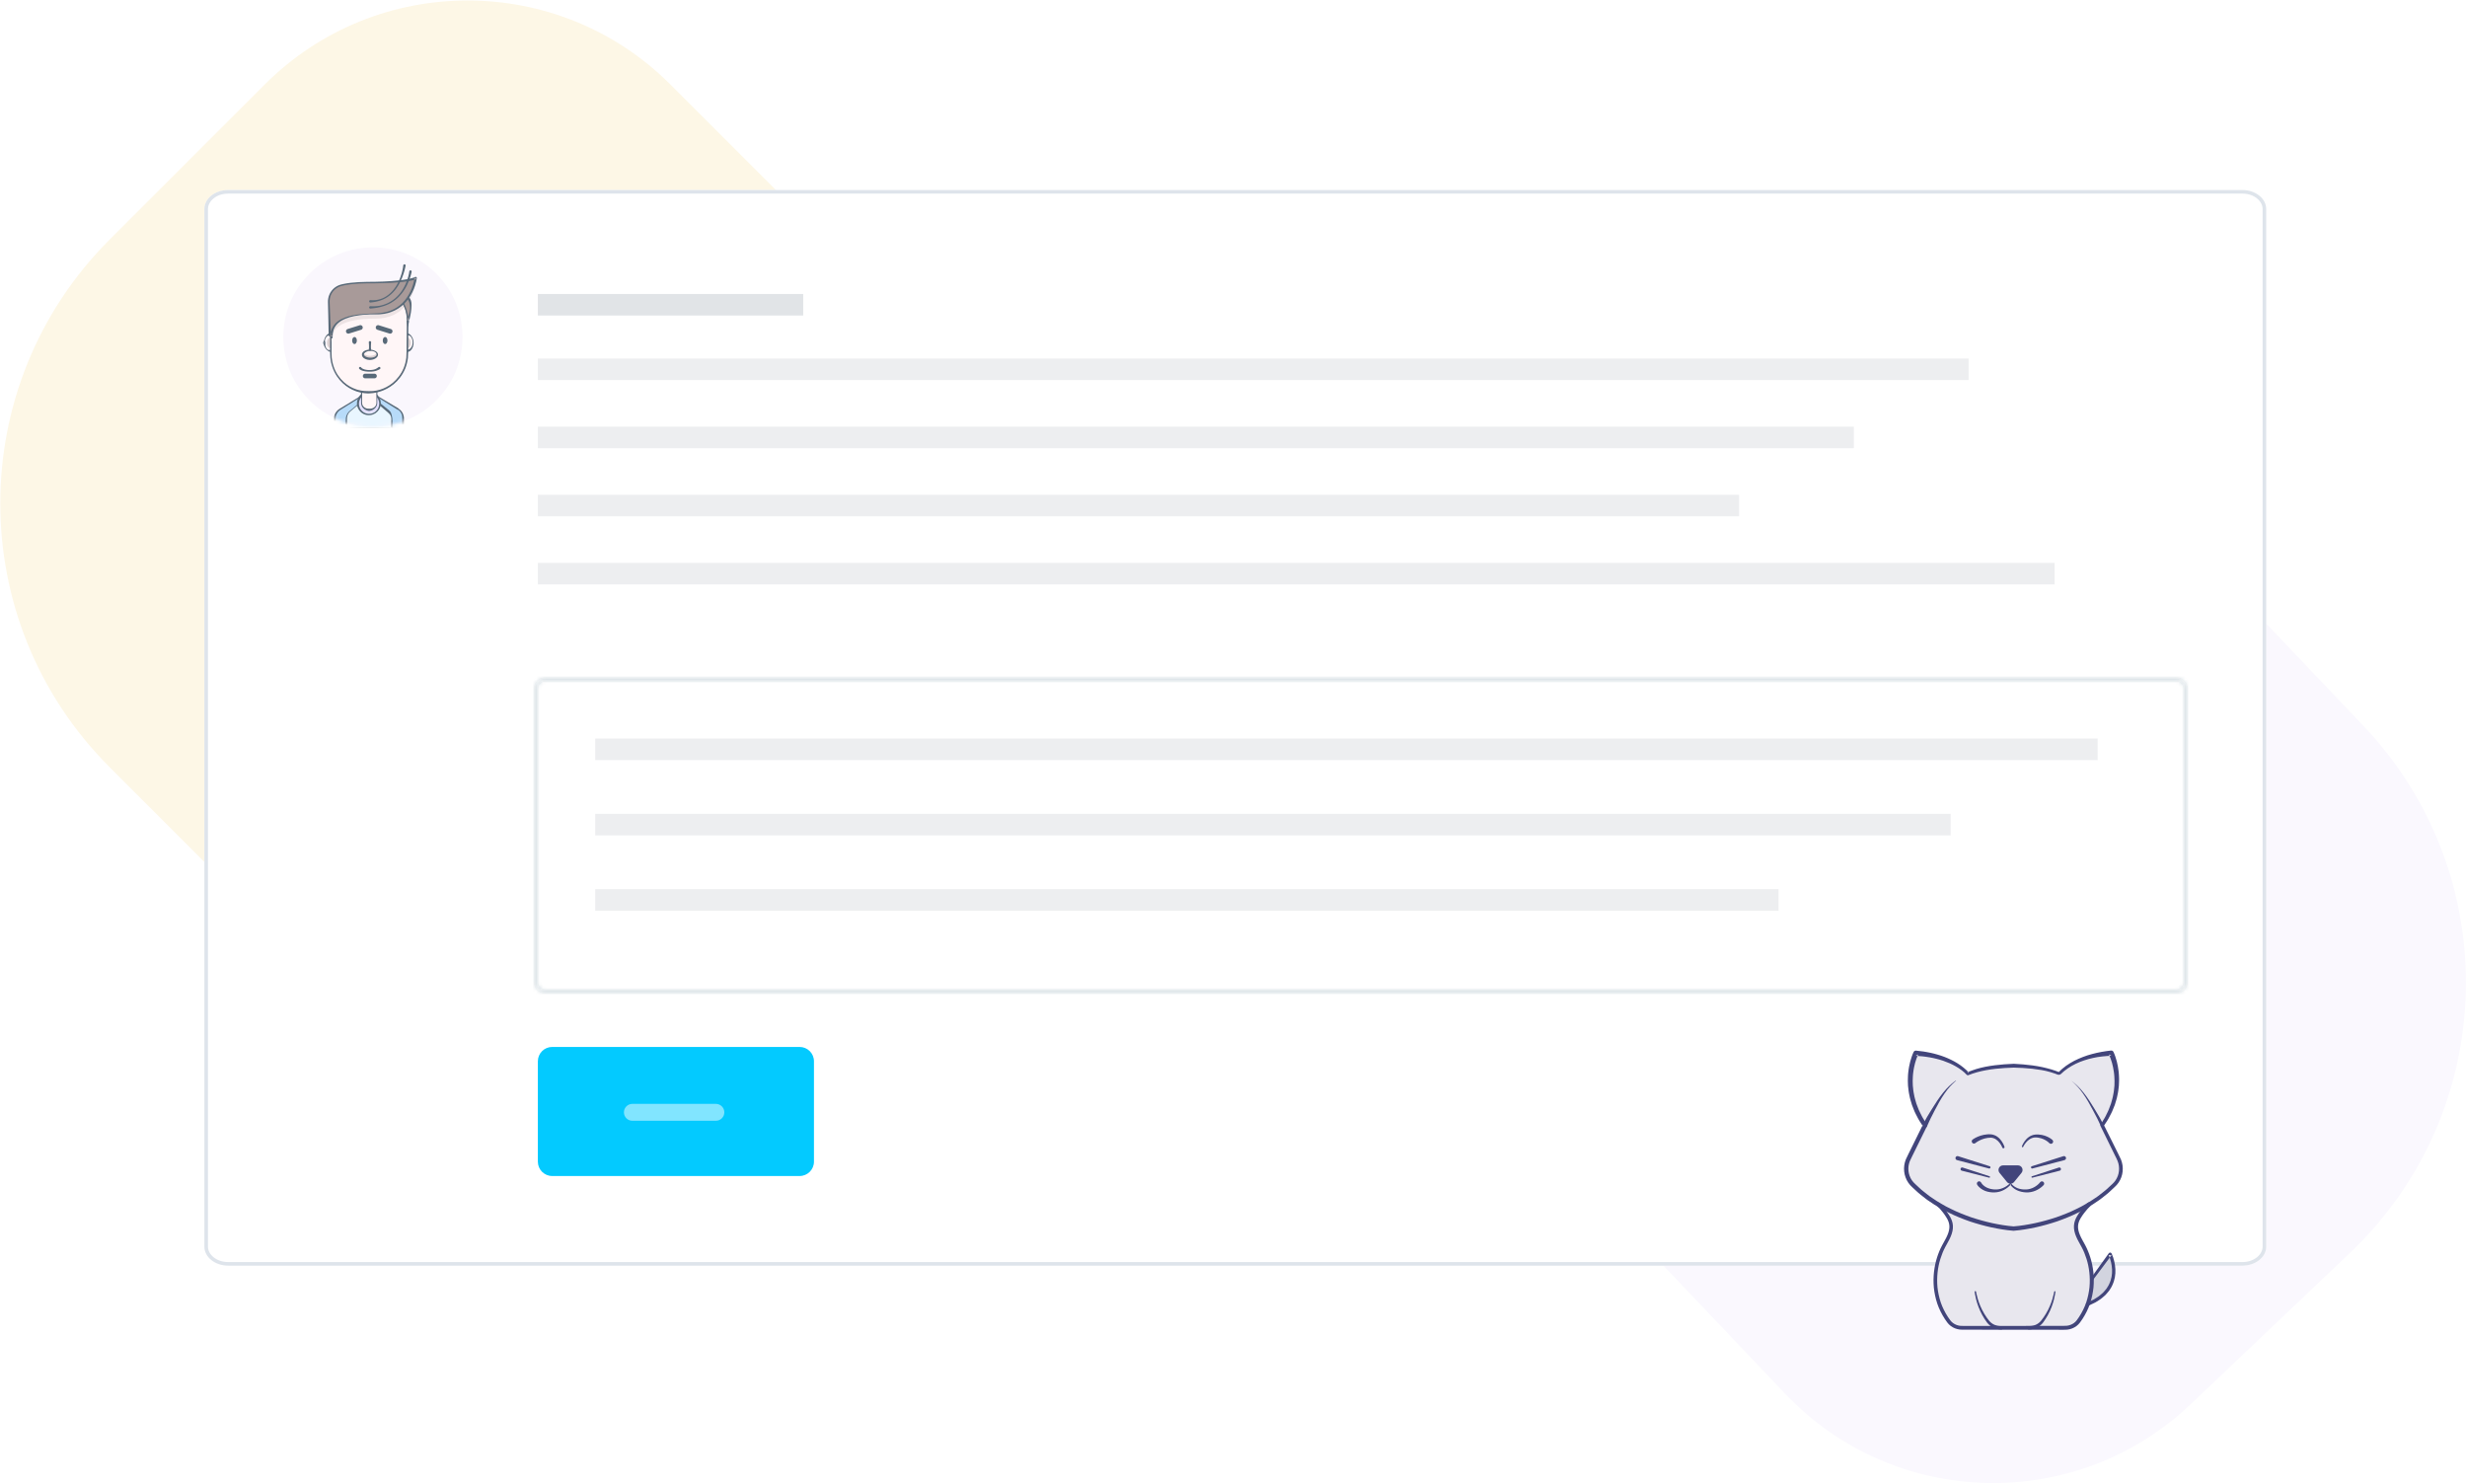 <svg width="688" height="414" viewBox="0 0 688 414" fill="none" xmlns="http://www.w3.org/2000/svg">
<path d="M73.828 23.569C105.07 -7.673 155.723 -7.673 186.965 23.569L275.51 112.113C291.131 127.734 291.131 153.06 275.51 168.681L158.681 285.51C143.06 301.131 117.734 301.131 102.113 285.51L30.539 213.936C-10.075 173.322 -10.075 107.473 30.539 66.858L73.828 23.569Z" fill="#FDF7E6"/>
<path d="M610.964 391.631C578.935 422.065 528.298 420.772 497.864 388.743L411.609 297.967C396.392 281.953 397.039 256.634 413.054 241.417L532.826 127.609C548.841 112.392 574.159 113.039 589.377 129.054L659.1 202.431C698.664 244.069 696.983 309.897 655.345 349.461L610.964 391.631Z" fill="#FAF8FE"/>
<g filter="url(#filter0_d)">
<path d="M57 56.298C57 53.372 59.972 51 63.638 51H625.362C629.028 51 632 53.372 632 56.298V345.702C632 348.628 629.028 351 625.362 351H63.638C59.972 351 57 348.628 57 345.702V56.298Z" fill="white"/>
</g>
<g filter="url(#filter1_d)">
<path fill-rule="evenodd" clip-rule="evenodd" d="M625.362 52H63.638C60.302 52 58 54.123 58 56.298V345.702C58 347.877 60.302 350 63.638 350H625.362C628.698 350 631 347.877 631 345.702V56.298C631 54.123 628.698 52 625.362 52ZM63.638 51C59.972 51 57 53.372 57 56.298V345.702C57 348.628 59.972 351 63.638 351H625.362C629.028 351 632 348.628 632 345.702V56.298C632 53.372 629.028 51 625.362 51H63.638Z" fill="#DEE4EB"/>
</g>
<path d="M152 189.5H607C608.381 189.5 609.5 190.619 609.5 192V274C609.5 275.381 608.381 276.5 607 276.5H152C150.619 276.5 149.5 275.381 149.5 274V192C149.5 190.619 150.619 189.5 152 189.5Z" fill="white" stroke="#DEE5E9"/>
<mask id="path-6-inside-1" fill="white">
<path fill-rule="evenodd" clip-rule="evenodd" d="M607 190H152C150.895 190 150 190.895 150 192V274C150 275.105 150.895 276 152 276H607C608.105 276 609 275.105 609 274V192C609 190.895 608.105 190 607 190ZM152 189C150.343 189 149 190.343 149 192V274C149 275.657 150.343 277 152 277H607C608.657 277 610 275.657 610 274V192C610 190.343 608.657 189 607 189H152Z"/>
</mask>
<path fill-rule="evenodd" clip-rule="evenodd" d="M607 190H152C150.895 190 150 190.895 150 192V274C150 275.105 150.895 276 152 276H607C608.105 276 609 275.105 609 274V192C609 190.895 608.105 190 607 190ZM152 189C150.343 189 149 190.343 149 192V274C149 275.657 150.343 277 152 277H607C608.657 277 610 275.657 610 274V192C610 190.343 608.657 189 607 189H152Z" fill="white"/>
<path d="M152 191H607V189H152V191ZM151 192C151 191.448 151.448 191 152 191V189C150.343 189 149 190.343 149 192H151ZM151 274V192H149V274H151ZM152 275C151.448 275 151 274.552 151 274H149C149 275.657 150.343 277 152 277V275ZM607 275H152V277H607V275ZM608 274C608 274.552 607.552 275 607 275V277C608.657 277 610 275.657 610 274H608ZM608 192V274H610V192H608ZM607 191C607.552 191 608 191.448 608 192H610C610 190.343 608.657 189 607 189V191ZM150 192C150 190.895 150.895 190 152 190V188C149.791 188 148 189.791 148 192H150ZM150 274V192H148V274H150ZM152 276C150.895 276 150 275.105 150 274H148C148 276.209 149.791 278 152 278V276ZM607 276H152V278H607V276ZM609 274C609 275.105 608.105 276 607 276V278C609.209 278 611 276.209 611 274H609ZM609 192V274H611V192H609ZM607 190C608.105 190 609 190.895 609 192H611C611 189.791 609.209 188 607 188V190ZM152 190H607V188H152V190Z" fill="#DEE5E9" mask="url(#path-6-inside-1)"/>
<path d="M166 206H585V212H166V206Z" fill="#EDEEF0"/>
<path d="M166 227H544V233H166V227Z" fill="#EDEEF0"/>
<path d="M166 248H496V254H166V248Z" fill="#EDEEF0"/>
<path d="M150 296C150 293.791 151.791 292 154 292H223C225.209 292 227 293.791 227 296V324C227 326.209 225.209 328 223 328H154C151.791 328 150 326.209 150 324V296Z" fill="#03CAFF"/>
<path opacity="0.5" d="M174 310.237C174 308.935 175.056 307.88 176.358 307.88L199.642 307.88C200.944 307.88 202 308.935 202 310.237V310.237C202 311.54 200.944 312.595 199.642 312.595L176.358 312.595C175.056 312.595 174 311.54 174 310.237V310.237Z" fill="white"/>
<path d="M150 82H224V88H150V82Z" fill="#E1E4E7"/>
<path d="M150 100H549V106H150V100Z" fill="#EDEEF0"/>
<path d="M150 119H517V125H150V119Z" fill="#EDEEF0"/>
<path d="M150 138H485V144H150V138Z" fill="#EDEEF0"/>
<path d="M150 157H573V163H150V157Z" fill="#EDEEF0"/>
<path fill-rule="evenodd" clip-rule="evenodd" d="M104 119C117.807 119 129 107.807 129 94C129 80.193 117.807 69 104 69C90.193 69 79 80.193 79 94C79 107.807 90.193 119 104 119Z" fill="#FAF7FD"/>
<mask id="mask0" mask-type="alpha" maskUnits="userSpaceOnUse" x="79" y="69" width="50" height="50">
<path fill-rule="evenodd" clip-rule="evenodd" d="M104 119C117.807 119 129 107.807 129 94C129 80.193 117.807 69 104 69C90.193 69 79 80.193 79 94C79 107.807 90.193 119 104 119Z" fill="white"/>
</mask>
<g mask="url(#mask0)">
<path fill-rule="evenodd" clip-rule="evenodd" d="M111.052 114.12L105.755 110.903C105.5 110.745 105.216 110.661 104.916 110.659L104.576 110.658C103.744 110.653 103.058 111.272 102.949 112.077C102.84 111.272 102.152 110.653 101.321 110.658L100.976 110.659C100.677 110.661 100.383 110.745 100.128 110.903L94.792 114.186C93.921 114.724 93.37 115.678 93.37 116.705V119.702H112.417V116.64C112.417 115.612 111.923 114.658 111.052 114.12" fill="#B7DBF9"/>
<path fill-rule="evenodd" clip-rule="evenodd" d="M110.938 114.308L106.785 111.728L105.743 111.089C105.569 110.976 105.419 110.905 105.235 110.86C105.06 110.813 104.875 110.82 104.664 110.818L104.588 110.817L104.519 110.819C104.468 110.821 104.416 110.823 104.376 110.83C104.292 110.84 104.198 110.859 104.112 110.888C103.937 110.945 103.772 111.034 103.629 111.151C103.343 111.384 103.146 111.729 103.099 112.097C103.089 112.181 103.013 112.239 102.93 112.229C102.861 112.22 102.81 112.166 102.8 112.101L102.799 112.097C102.754 111.801 102.627 111.515 102.421 111.295C102.218 111.074 101.95 110.913 101.658 110.851C101.507 110.817 101.373 110.809 101.201 110.814C101.031 110.816 100.878 110.809 100.733 110.837C100.586 110.863 100.443 110.912 100.31 110.98C100.186 111.047 100.034 111.148 99.897 111.23C98.773 111.925 97.646 112.614 96.529 113.321L94.857 114.374C94.59 114.551 94.367 114.751 94.178 115.002C93.989 115.246 93.846 115.523 93.748 115.813C93.651 116.103 93.608 116.408 93.612 116.712L93.636 117.706L93.698 119.694V119.701L93.37 119.372H112.41H112.417L112.089 119.701L112.182 116.672C112.185 116.558 112.183 116.421 112.175 116.317C112.166 116.203 112.15 116.085 112.127 115.97C112.081 115.74 112.006 115.514 111.9 115.304C111.795 115.093 111.662 114.895 111.505 114.719C111.425 114.632 111.342 114.548 111.252 114.471C111.16 114.397 111.064 114.327 110.964 114.263L111.139 113.978C111.252 114.048 111.361 114.125 111.466 114.207C111.569 114.293 111.669 114.381 111.763 114.477C111.949 114.67 112.109 114.888 112.239 115.124C112.368 115.36 112.47 115.611 112.54 115.872C112.574 116.003 112.601 116.134 112.62 116.271C112.639 116.418 112.647 116.533 112.652 116.672L112.745 119.701C112.751 119.878 112.613 120.026 112.437 120.031L112.429 120.031H112.417H112.41H93.37H93.364C93.186 120.031 93.041 119.886 93.041 119.708V119.701L93.042 119.694L93.103 117.706L93.127 116.712C93.136 116.354 93.201 115.995 93.328 115.662C93.454 115.329 93.633 115.017 93.86 114.746C94.081 114.476 94.359 114.233 94.646 114.052L96.348 113.025C97.483 112.347 98.606 111.651 99.733 110.961C99.879 110.874 100.001 110.79 100.168 110.701C100.329 110.618 100.502 110.56 100.68 110.529C100.861 110.496 101.04 110.504 101.199 110.502C101.357 110.498 101.555 110.507 101.726 110.549C102.079 110.626 102.403 110.821 102.647 111.088C102.893 111.353 103.047 111.699 103.099 112.056H102.799C102.859 111.613 103.09 111.197 103.434 110.912C103.605 110.769 103.803 110.659 104.015 110.589C104.121 110.553 104.227 110.528 104.345 110.514C104.406 110.504 104.456 110.503 104.506 110.501L104.59 110.498H104.666C104.861 110.499 105.088 110.487 105.309 110.543C105.523 110.589 105.746 110.697 105.913 110.806L106.961 111.436L111.165 113.932L110.938 114.308Z" fill="#586978"/>
<path fill-rule="evenodd" clip-rule="evenodd" d="M108.354 114.753L104.821 111.81C104.651 111.669 104.457 111.594 104.258 111.592L104.029 111.59C103.476 111.586 103.018 112.141 102.945 112.863C102.873 112.141 102.415 111.586 101.862 111.59L101.633 111.592C101.433 111.594 101.238 111.669 101.068 111.81L97.526 114.753C96.946 115.235 96.585 116.09 96.585 117.011V119.66H109.283V117.011C109.283 116.09 108.933 115.235 108.354 114.753" fill="#E9F6FF"/>
<path fill-rule="evenodd" clip-rule="evenodd" d="M108.563 114.499C108.755 114.661 108.906 114.862 109.01 115.079C109.117 115.295 109.18 115.525 109.235 115.747C109.288 115.97 109.33 116.19 109.372 116.41C109.392 116.521 109.406 116.63 109.415 116.744C109.426 116.863 109.426 116.959 109.428 117.076C109.449 117.937 109.492 118.799 109.611 119.66L109.656 119.988L109.283 119.99H109.277L96.585 120.037L96.186 120.038L96.21 119.66L96.21 119.654C96.271 119.135 96.308 118.615 96.346 118.096L96.391 117.317C96.406 117.063 96.41 116.786 96.461 116.518C96.561 115.986 96.756 115.465 97.1 115.042C97.265 114.824 97.484 114.651 97.681 114.493L98.283 114.003C99.079 113.339 99.875 112.675 100.66 111.999L100.956 111.747C101.054 111.658 101.182 111.568 101.32 111.518C101.453 111.461 101.625 111.452 101.744 111.452C101.862 111.444 102.034 111.445 102.175 111.493C102.467 111.584 102.696 111.798 102.85 112.04C103.005 112.285 103.095 112.562 103.131 112.844H102.759C102.787 112.513 102.886 112.18 103.088 111.892C103.189 111.75 103.318 111.619 103.476 111.521C103.554 111.47 103.642 111.431 103.734 111.403C103.776 111.386 103.835 111.378 103.886 111.368C103.939 111.359 103.966 111.36 104.007 111.356L104.248 111.35C104.341 111.348 104.443 111.359 104.537 111.384C104.631 111.408 104.722 111.445 104.805 111.491C104.848 111.515 104.886 111.538 104.928 111.569L105.027 111.645L105.741 112.208C106.688 112.964 107.628 113.729 108.563 114.499M108.144 115.007C107.217 114.226 106.294 113.44 105.38 112.646L104.697 112.045L104.619 111.979C104.601 111.964 104.575 111.945 104.552 111.931C104.505 111.901 104.455 111.878 104.405 111.861C104.352 111.845 104.304 111.836 104.245 111.834L104.033 111.826C103.999 111.828 103.949 111.827 103.928 111.831C103.905 111.837 103.888 111.834 103.859 111.844C103.805 111.858 103.752 111.877 103.701 111.906C103.599 111.962 103.505 112.045 103.425 112.146C103.265 112.347 103.168 112.611 103.131 112.882H102.759C102.74 112.648 102.678 112.416 102.564 112.216C102.451 112.017 102.283 111.85 102.081 111.776C101.977 111.737 101.886 111.73 101.746 111.731C101.607 111.726 101.516 111.726 101.405 111.763C101.298 111.798 101.205 111.851 101.109 111.933L100.807 112.177C99.998 112.825 99.2 113.486 98.402 114.146L97.808 114.648C97.606 114.819 97.415 114.971 97.274 115.177C96.986 115.579 96.815 116.067 96.773 116.561C96.75 116.808 96.763 117.052 96.777 117.317L96.823 118.096C96.862 118.615 96.898 119.135 96.959 119.654L96.959 119.661L96.585 119.284L109.277 119.331H109.283L108.955 119.661C109.073 118.799 109.117 117.937 109.137 117.076C109.137 116.977 109.138 116.858 109.131 116.762C109.126 116.662 109.114 116.557 109.098 116.455C109.07 116.25 109.003 116.052 108.906 115.871C108.809 115.69 108.679 115.532 108.548 115.39C108.414 115.249 108.281 115.122 108.144 115.007" fill="#586978"/>
<path fill-rule="evenodd" clip-rule="evenodd" d="M105.977 112.213C105.977 113.908 104.6 115.281 102.901 115.281C101.202 115.281 99.825 113.908 99.825 112.213C99.825 110.518 101.202 109.144 102.901 109.144C104.6 109.144 105.977 110.518 105.977 112.213" fill="#E4E0FF"/>
<path fill-rule="evenodd" clip-rule="evenodd" d="M105.747 112.542C105.747 112.542 105.742 112.473 105.732 112.342C105.731 112.276 105.717 112.197 105.699 112.104C105.687 112.01 105.658 111.905 105.624 111.789C105.551 111.559 105.442 111.281 105.246 111.007C105.054 110.733 104.788 110.455 104.442 110.237C104.103 110.019 103.659 109.864 103.227 109.817C102.736 109.765 102.259 109.838 101.79 110.037C101.557 110.134 101.339 110.274 101.133 110.434C100.932 110.601 100.753 110.798 100.599 111.015C100.448 111.237 100.335 111.483 100.244 111.738C100.208 111.869 100.167 112.001 100.15 112.126C100.121 112.236 100.119 112.425 100.107 112.542C100.108 112.817 100.137 113.092 100.211 113.357C100.29 113.62 100.399 113.874 100.545 114.106C100.841 114.566 101.264 114.935 101.743 115.155C101.981 115.258 102.237 115.344 102.478 115.376C102.592 115.403 102.735 115.404 102.865 115.414C102.976 115.416 103.109 115.41 103.227 115.401C103.711 115.352 104.152 115.182 104.506 114.946C104.863 114.711 105.123 114.408 105.309 114.12C105.497 113.83 105.594 113.542 105.657 113.305C105.688 113.185 105.711 113.079 105.718 112.989C105.731 112.9 105.742 112.823 105.741 112.748C105.745 112.606 105.748 112.531 105.748 112.531L105.747 112.542ZM106.206 112.554C106.206 112.554 106.2 112.63 106.191 112.771C106.189 112.838 106.174 112.934 106.154 113.047C106.139 113.162 106.107 113.285 106.067 113.42C105.984 113.69 105.858 114.014 105.632 114.334C105.412 114.658 105.103 114.981 104.705 115.247C104.306 115.508 103.814 115.706 103.269 115.78C103.13 115.793 103.001 115.804 102.846 115.804C102.712 115.797 102.585 115.801 102.432 115.775C102.133 115.742 101.855 115.655 101.574 115.542C101.296 115.424 101.032 115.263 100.785 115.072C100.542 114.875 100.325 114.641 100.137 114.381C99.955 114.116 99.811 113.822 99.706 113.513C99.606 113.2 99.556 112.872 99.543 112.543C99.552 112.359 99.543 112.244 99.574 112.057C99.59 111.881 99.633 111.723 99.672 111.562C99.766 111.245 99.906 110.943 100.084 110.668C100.267 110.398 100.482 110.151 100.726 109.942C100.974 109.74 101.241 109.563 101.527 109.437C102.093 109.182 102.733 109.111 103.269 109.172C103.866 109.247 104.355 109.461 104.769 109.741C105.177 110.023 105.481 110.372 105.695 110.709C105.912 111.046 106.028 111.38 106.101 111.655C106.136 111.794 106.163 111.919 106.173 112.03C106.189 112.139 106.2 112.233 106.199 112.309C106.204 112.462 106.206 112.543 106.206 112.543L106.206 112.554Z" fill="#586978"/>
<path fill-rule="evenodd" clip-rule="evenodd" d="M113.557 93.228C114.471 93.228 115.212 94.265 115.212 95.545C115.212 96.825 114.471 97.863 113.557 97.863" fill="#FFF6F7"/>
<path fill-rule="evenodd" clip-rule="evenodd" d="M113.579 92.898C113.579 92.898 113.686 92.939 113.872 93.009C113.928 93.028 113.982 93.053 114.033 93.086C114.087 93.115 114.145 93.145 114.2 93.188C114.314 93.266 114.431 93.361 114.539 93.48C114.654 93.593 114.753 93.733 114.852 93.88C114.948 94.03 115.033 94.196 115.109 94.373C115.256 94.729 115.328 95.136 115.345 95.545C115.345 95.745 115.338 95.953 115.304 96.156C115.278 96.358 115.226 96.553 115.163 96.739C115.032 97.109 114.838 97.439 114.6 97.678C114.483 97.799 114.359 97.899 114.233 97.969C114.111 98.043 113.991 98.093 113.889 98.122C113.685 98.19 113.555 98.186 113.557 98.192V97.533C113.556 97.527 113.627 97.55 113.757 97.538C113.823 97.536 113.903 97.516 113.992 97.482C114.083 97.451 114.183 97.396 114.286 97.322C114.39 97.249 114.492 97.148 114.586 97.027C114.681 96.907 114.768 96.765 114.84 96.609C114.908 96.451 114.971 96.281 115.01 96.101C115.054 95.924 115.068 95.738 115.079 95.545C115.078 95.357 115.075 95.166 115.038 94.984C115.009 94.8 114.955 94.625 114.894 94.46C114.829 94.296 114.752 94.143 114.656 94.015C114.566 93.883 114.453 93.781 114.346 93.699C114.235 93.624 114.128 93.564 114.025 93.541C113.929 93.512 113.831 93.502 113.774 93.512C113.741 93.515 113.723 93.517 113.691 93.522C113.657 93.528 113.628 93.534 113.605 93.539C113.558 93.55 113.533 93.556 113.533 93.556L113.579 92.898Z" fill="#586978"/>
<path fill-rule="evenodd" clip-rule="evenodd" d="M90.439 95.545C90.439 96.825 91.18 97.863 92.094 97.863Z" fill="#FFF6F7"/>
<path fill-rule="evenodd" clip-rule="evenodd" d="M90.767 95.533L90.739 95.669C90.721 95.763 90.709 95.863 90.702 96C90.703 96.138 90.71 96.302 90.75 96.472C90.782 96.645 90.852 96.818 90.938 96.984C91.022 97.152 91.146 97.293 91.268 97.414C91.391 97.537 91.544 97.602 91.675 97.627C91.743 97.632 91.8 97.644 91.855 97.63C91.909 97.622 91.953 97.614 91.989 97.596C92.06 97.562 92.094 97.533 92.094 97.533V98.192C92.094 98.192 92.031 98.157 91.931 98.11C91.881 98.094 91.825 98.05 91.761 98.022C91.696 97.991 91.632 97.942 91.561 97.902C91.494 97.851 91.418 97.807 91.348 97.748C91.274 97.695 91.203 97.634 91.129 97.57C91.056 97.506 90.983 97.435 90.919 97.356C90.852 97.279 90.793 97.195 90.732 97.11C90.62 96.938 90.517 96.756 90.44 96.576C90.361 96.397 90.3 96.223 90.251 96.07C90.167 95.762 90.111 95.557 90.111 95.557L90.767 95.533Z" fill="#586978"/>
<path fill-rule="evenodd" clip-rule="evenodd" d="M92.094 93.228C91.18 93.228 90.439 94.265 90.439 95.545Z" fill="#FFF6F7"/>
<path fill-rule="evenodd" clip-rule="evenodd" d="M92.117 93.556C92.117 93.556 92.068 93.548 91.981 93.532C91.928 93.523 91.912 93.528 91.865 93.522C91.825 93.513 91.766 93.532 91.706 93.537C91.588 93.568 91.44 93.617 91.308 93.72C91.241 93.77 91.171 93.825 91.111 93.891C91.048 93.956 90.992 94.03 90.938 94.106C90.832 94.26 90.752 94.432 90.695 94.6C90.633 94.766 90.615 94.935 90.623 95.078C90.628 95.15 90.639 95.216 90.653 95.273C90.661 95.33 90.688 95.381 90.701 95.421C90.737 95.501 90.767 95.545 90.767 95.545H90.111C90.111 95.545 90.144 95.49 90.186 95.399C90.222 95.308 90.283 95.181 90.33 95.032C90.388 94.885 90.438 94.715 90.496 94.533C90.523 94.441 90.558 94.349 90.599 94.256C90.637 94.163 90.686 94.072 90.732 93.98C90.83 93.797 90.956 93.627 91.089 93.476C91.159 93.403 91.229 93.333 91.305 93.273C91.377 93.209 91.458 93.163 91.53 93.114C91.609 93.074 91.672 93.032 91.751 93.006C91.821 92.98 91.905 92.95 91.939 92.941C92.023 92.914 92.071 92.898 92.071 92.898L92.117 93.556Z" fill="#586978"/>
<path fill-rule="evenodd" clip-rule="evenodd" d="M102.967 114.297C101.796 114.297 100.838 113.436 100.838 112.385V105.918H105.095V112.385C105.095 113.436 104.137 114.297 102.967 114.297" fill="#FFF6F7"/>
<path fill-rule="evenodd" clip-rule="evenodd" d="M102.952 114.626C102.772 114.597 102.509 114.555 102.305 114.48C102.094 114.404 101.892 114.306 101.708 114.183C101.34 113.94 101.038 113.6 100.861 113.197C100.774 112.996 100.721 112.781 100.703 112.564C100.692 112.338 100.702 112.153 100.701 111.947C100.707 111.545 100.705 111.143 100.701 110.741C100.699 109.937 100.68 109.134 100.651 108.33C100.637 107.928 100.62 107.526 100.595 107.124C100.567 106.722 100.549 106.32 100.51 105.918V105.918V105.588H100.839H105.095H105.423V105.918V105.918C105.382 106.32 105.361 106.722 105.331 107.124C105.302 107.526 105.286 107.928 105.268 108.33C105.237 109.134 105.216 109.937 105.209 110.741C105.209 111.143 105.198 111.545 105.206 111.947L105.209 112.248L105.209 112.406L105.202 112.556C105.186 112.774 105.133 112.988 105.049 113.186C104.874 113.583 104.579 113.922 104.216 114.167C103.851 114.414 103.421 114.564 102.967 114.626V113.967C103.657 114.088 104.454 113.735 104.804 113.069C104.887 112.901 104.942 112.725 104.969 112.543L104.979 112.393L104.981 112.248L104.984 111.947C104.992 111.545 104.981 111.143 104.981 110.741C104.975 109.937 104.953 109.134 104.922 108.33C104.904 107.928 104.888 107.526 104.859 107.124C104.829 106.722 104.808 106.32 104.767 105.918V105.918L105.095 106.247H100.839L101.167 105.918V105.918C101.128 106.32 101.109 106.722 101.082 107.124C101.057 107.526 101.04 107.928 101.025 108.33C100.997 109.134 100.978 109.937 100.975 110.741C100.971 111.143 100.97 111.545 100.975 111.947C100.981 112.143 100.97 112.361 100.993 112.535C101.018 112.718 101.072 112.894 101.153 113.058C101.24 113.219 101.354 113.364 101.484 113.491C101.613 113.62 101.771 113.716 101.93 113.798C102.09 113.883 102.269 113.924 102.441 113.957C102.624 113.989 102.762 113.984 102.982 113.967L102.952 114.626Z" fill="#586978"/>
<path fill-rule="evenodd" clip-rule="evenodd" d="M92.311 94.069C91.697 94.069 91.199 94.766 91.199 95.627C91.199 96.487 91.697 97.184 92.311 97.184" fill="#DBD0D1"/>
<path fill-rule="evenodd" clip-rule="evenodd" d="M113.421 94.069C114.035 94.069 114.533 94.766 114.533 95.627C114.533 96.487 114.035 97.184 113.421 97.184" fill="#DBD0D1"/>
<path fill-rule="evenodd" clip-rule="evenodd" d="M102.646 109.409H102.893C108.783 109.409 113.602 104.569 113.602 98.654L113.683 88.555C113.683 84.805 110.628 81.736 106.893 81.736H100.159C95.818 81.736 92.266 85.303 92.266 89.663V98.654C92.266 104.569 96.756 109.409 102.646 109.409" fill="#FFF6F7"/>
<path fill-rule="evenodd" clip-rule="evenodd" d="M102.646 109.079C102.646 109.079 102.727 109.082 102.883 109.086C103.035 109.083 103.261 109.078 103.556 109.072C103.705 109.065 103.88 109.074 104.056 109.052C104.232 109.028 104.425 109.002 104.633 108.974C104.737 108.96 104.846 108.945 104.958 108.93C105.07 108.91 105.184 108.877 105.303 108.85C105.54 108.789 105.797 108.739 106.06 108.66C107.108 108.331 108.344 107.753 109.537 106.775C110.715 105.791 111.843 104.405 112.58 102.652C112.935 101.772 113.188 100.81 113.311 99.793C113.396 98.782 113.382 97.688 113.394 96.579C113.414 94.356 113.434 92.012 113.455 89.586C113.458 89.283 113.46 88.979 113.463 88.673C113.458 88.397 113.446 88.063 113.414 87.773C113.345 87.196 113.189 86.605 112.966 86.046C112.499 84.935 111.73 83.93 110.729 83.211C110.232 82.852 109.688 82.546 109.103 82.346C108.817 82.225 108.51 82.171 108.212 82.086C107.905 82.046 107.601 81.972 107.29 81.971C106.983 81.949 106.663 81.948 106.34 81.95L105.376 81.95L103.444 81.949L101.513 81.948L100.548 81.947C100.393 81.949 100.216 81.942 100.077 81.951L99.597 81.975C98.355 82.049 97.142 82.474 96.097 83.129C95.042 83.776 94.177 84.697 93.556 85.738C93.235 86.255 93.009 86.818 92.814 87.384C92.746 87.676 92.65 87.961 92.604 88.255C92.566 88.55 92.496 88.84 92.496 89.137C92.451 89.719 92.474 90.333 92.467 90.926C92.467 91.521 92.467 92.111 92.466 92.695C92.466 93.862 92.465 95.004 92.465 96.115C92.464 96.671 92.464 97.219 92.464 97.759C92.463 98.029 92.463 98.297 92.463 98.563C92.466 98.81 92.486 99.087 92.496 99.344C92.502 99.474 92.508 99.604 92.514 99.734L92.567 100.107C92.606 100.355 92.631 100.601 92.678 100.843C92.8 101.323 92.89 101.803 93.065 102.247C93.66 104.065 94.74 105.507 95.867 106.544C97 107.594 98.226 108.206 99.261 108.558C99.391 108.602 99.514 108.656 99.64 108.688C99.766 108.719 99.888 108.749 100.007 108.778C100.246 108.83 100.465 108.9 100.676 108.927C101.1 108.976 101.455 109.048 101.749 109.053C102.334 109.07 102.646 109.079 102.646 109.079V109.739C102.646 109.739 102.315 109.715 101.695 109.67C101.385 109.649 101.009 109.558 100.566 109.487C100.345 109.448 100.116 109.365 99.867 109.299C99.743 109.264 99.615 109.228 99.484 109.191C99.352 109.153 99.224 109.093 99.089 109.043C98.004 108.651 96.753 107.956 95.578 106.86C94.408 105.768 93.325 104.251 92.696 102.375C92.515 101.914 92.42 101.418 92.295 100.92C92.245 100.667 92.217 100.406 92.177 100.146C92.159 100.015 92.14 99.884 92.122 99.753C92.115 99.623 92.109 99.493 92.103 99.363C92.092 99.097 92.074 98.847 92.069 98.563C92.069 98.297 92.069 98.029 92.069 97.759C92.069 97.219 92.068 96.671 92.068 96.115C92.067 95.004 92.067 93.862 92.066 92.695C92.066 92.111 92.065 91.521 92.065 90.926C92.071 90.327 92.046 89.737 92.092 89.109C92.093 88.797 92.164 88.491 92.206 88.18C92.254 87.871 92.353 87.57 92.425 87.263C92.63 86.666 92.868 86.073 93.204 85.528C93.857 84.43 94.767 83.461 95.877 82.777C96.979 82.086 98.251 81.636 99.575 81.557L100.056 81.531C100.238 81.522 100.383 81.529 100.548 81.526L101.513 81.526L103.444 81.525L105.376 81.524L106.34 81.523C106.66 81.521 106.981 81.521 107.315 81.544C107.647 81.545 107.972 81.621 108.299 81.665C108.616 81.753 108.943 81.813 109.248 81.941C109.872 82.154 110.452 82.479 110.982 82.861C112.048 83.625 112.869 84.694 113.369 85.879C113.607 86.478 113.773 87.094 113.85 87.74C113.885 88.062 113.894 88.344 113.901 88.677C113.899 88.982 113.897 89.287 113.894 89.59C113.876 92.015 113.859 94.36 113.842 96.583C113.829 97.696 113.848 98.767 113.76 99.842C113.632 100.903 113.37 101.907 113 102.827C112.234 104.657 111.058 106.104 109.83 107.132C108.583 108.147 107.308 108.779 106.212 109.137C105.939 109.227 105.672 109.291 105.425 109.363C105.301 109.396 105.182 109.434 105.064 109.46C104.943 109.48 104.827 109.5 104.715 109.52C104.491 109.558 104.283 109.594 104.093 109.627C103.902 109.661 103.738 109.66 103.586 109.677C103.278 109.701 103.042 109.719 102.883 109.732C102.727 109.736 102.646 109.739 102.646 109.739V109.079Z" fill="#586978"/>
<path fill-rule="evenodd" clip-rule="evenodd" d="M103.221 99.257C102.355 99.257 101.617 98.933 101.336 98.478C101.256 98.606 101.213 98.743 101.213 98.887C101.213 99.543 102.112 100.074 103.221 100.074C104.329 100.074 105.228 99.543 105.228 98.887C105.228 98.743 105.185 98.606 105.106 98.478C104.824 98.933 104.087 99.257 103.221 99.257" fill="#DBD0D1"/>
<path fill-rule="evenodd" clip-rule="evenodd" d="M105.038 98.887C105.038 98.887 105.037 98.857 105.035 98.802C105.026 98.748 105.015 98.664 104.955 98.564C104.9 98.465 104.805 98.347 104.663 98.242C104.522 98.134 104.336 98.041 104.119 97.977C103.904 97.911 103.653 97.878 103.4 97.872C103.132 97.868 102.862 97.89 102.59 97.963C102.321 98.034 102.053 98.148 101.839 98.314C101.734 98.397 101.641 98.49 101.58 98.591C101.55 98.64 101.53 98.692 101.515 98.74C101.514 98.758 101.51 98.773 101.504 98.791L101.499 98.911C101.501 98.863 101.5 98.899 101.5 98.889L101.501 98.891L101.502 98.895L101.504 98.904L101.507 98.922L101.512 98.957C101.52 98.98 101.528 99.003 101.535 99.025C101.557 99.07 101.58 99.116 101.613 99.16C101.68 99.248 101.775 99.328 101.881 99.397C102.095 99.54 102.357 99.626 102.616 99.683C102.746 99.713 102.879 99.726 102.998 99.741C103.06 99.748 103.138 99.749 103.206 99.754C103.268 99.755 103.328 99.756 103.388 99.757C103.637 99.757 103.871 99.724 104.08 99.673C104.502 99.575 104.802 99.367 104.922 99.188C104.957 99.144 104.973 99.102 104.993 99.066C105.005 99.034 105.015 99.006 105.023 98.984C105.033 98.91 105.038 98.871 105.038 98.871L105.038 98.887ZM105.418 98.903C105.418 98.903 105.417 98.943 105.414 99.018C105.408 99.063 105.394 99.134 105.374 99.203C105.35 99.266 105.325 99.342 105.279 99.414C105.109 99.715 104.737 100.015 104.244 100.198C103.997 100.29 103.719 100.351 103.422 100.38C103.344 100.385 103.279 100.394 103.187 100.393C103.116 100.392 103.051 100.395 102.97 100.39C102.803 100.382 102.644 100.361 102.482 100.327C102.158 100.26 101.828 100.138 101.521 99.926C101.232 99.707 100.911 99.387 100.928 98.862L100.943 98.743C100.956 98.684 100.973 98.621 100.992 98.562C101.033 98.461 101.083 98.37 101.144 98.288C101.265 98.127 101.412 98.006 101.564 97.91C101.87 97.721 102.195 97.626 102.509 97.574C102.821 97.524 103.132 97.512 103.41 97.537C103.703 97.561 103.965 97.621 104.205 97.7C104.681 97.857 105.061 98.1 105.245 98.381C105.342 98.516 105.381 98.652 105.402 98.742C105.413 98.837 105.419 98.887 105.419 98.887L105.418 98.903Z" fill="#586978"/>
<path fill-rule="evenodd" clip-rule="evenodd" d="M103.506 95.507C103.506 95.507 103.491 95.624 103.477 95.801C103.466 95.977 103.447 96.212 103.445 96.447C103.443 96.682 103.43 96.917 103.449 97.094C103.469 97.27 103.506 97.387 103.506 97.387C103.564 97.569 103.463 97.764 103.282 97.822C103.1 97.879 102.907 97.778 102.85 97.596C102.827 97.525 102.829 97.453 102.85 97.387C102.85 97.387 102.887 97.27 102.907 97.094C102.926 96.917 102.913 96.682 102.91 96.447C102.909 96.212 102.89 95.977 102.879 95.801C102.864 95.624 102.85 95.507 102.85 95.507C102.827 95.325 102.955 95.159 103.137 95.136C103.318 95.113 103.484 95.242 103.506 95.424C103.51 95.452 103.509 95.481 103.506 95.507" fill="#586978"/>
<path fill-rule="evenodd" clip-rule="evenodd" d="M105.47 90.688L105.499 90.69L105.529 90.693L105.558 90.697L105.587 90.703L105.616 90.71L105.644 90.718L108.999 91.767L109.027 91.777L109.054 91.787L109.081 91.799L109.108 91.812L109.133 91.827L109.158 91.842L109.183 91.859L109.207 91.876L109.229 91.895L109.251 91.915L109.272 91.936L109.293 91.957L109.312 91.979L109.33 92.003L109.347 92.027L109.363 92.052L109.378 92.077L109.392 92.104L109.404 92.13L109.415 92.158L109.425 92.185L109.434 92.214L109.442 92.243L109.448 92.271L109.453 92.3L109.457 92.33L109.459 92.359L109.46 92.389L109.46 92.418L109.458 92.448L109.455 92.478L109.451 92.507L109.445 92.536L109.439 92.565L109.43 92.593L109.421 92.621L109.41 92.649L109.398 92.676L109.385 92.702L109.371 92.728L109.356 92.754L109.339 92.778L109.322 92.802L109.303 92.825L109.284 92.847L109.263 92.868L109.242 92.888L109.219 92.907L109.196 92.926L109.172 92.943L109.147 92.959L109.122 92.974L109.095 92.987L109.069 93L109.042 93.011L109.014 93.022L108.986 93.03L108.958 93.038L108.929 93.044L108.899 93.049L108.87 93.053L108.841 93.055L108.811 93.056L108.782 93.056L108.753 93.054L108.723 93.051L108.694 93.047L108.665 93.042L108.637 93.035L108.608 93.026L105.253 91.977L105.225 91.968L105.198 91.957L105.171 91.945L105.145 91.932L105.119 91.917L105.094 91.902L105.069 91.885L105.045 91.868L105.023 91.849L105.001 91.83L104.979 91.809L104.959 91.787L104.94 91.765L104.922 91.741L104.905 91.717L104.889 91.692L104.874 91.667L104.861 91.641L104.848 91.614L104.837 91.587L104.827 91.559L104.818 91.531L104.81 91.502L104.804 91.473L104.799 91.444L104.795 91.415L104.793 91.385L104.792 91.356L104.792 91.326L104.794 91.296L104.797 91.267L104.801 91.238L104.807 91.209L104.814 91.18L104.822 91.151L104.831 91.123L104.842 91.096L104.854 91.068L104.867 91.042L104.881 91.016L104.896 90.991L104.913 90.966L104.93 90.942L104.949 90.92L104.969 90.898L104.989 90.877L105.011 90.856L105.033 90.837L105.056 90.819L105.08 90.802L105.105 90.786L105.13 90.771L105.156 90.757L105.183 90.744L105.21 90.733L105.238 90.723L105.266 90.714L105.295 90.707L105.323 90.7L105.352 90.695L105.382 90.692L105.411 90.689L105.441 90.688L105.47 90.688Z" fill="#586978"/>
<path fill-rule="evenodd" clip-rule="evenodd" d="M100.501 91.347L97.146 92.397Z" fill="#586978"/>
<path fill-rule="evenodd" clip-rule="evenodd" d="M100.538 90.689L100.568 90.692L100.597 90.695L100.626 90.7L100.655 90.707L100.683 90.714L100.711 90.723L100.739 90.733L100.766 90.744L100.793 90.757L100.819 90.771L100.844 90.786L100.869 90.802L100.893 90.819L100.916 90.837L100.939 90.856L100.96 90.877L100.981 90.898L101.001 90.92L101.019 90.942L101.037 90.966L101.053 90.991L101.068 91.016L101.083 91.042L101.096 91.068L101.108 91.096L101.118 91.123L101.128 91.151L101.136 91.18L101.143 91.209L101.148 91.238L101.152 91.267L101.155 91.296L101.157 91.326L101.157 91.356L101.156 91.385L101.154 91.415L101.15 91.444L101.145 91.473L101.139 91.502L101.132 91.531L101.123 91.559L101.112 91.587L101.101 91.614L101.089 91.641L101.075 91.667L101.06 91.692L101.044 91.717L101.027 91.741L101.009 91.765L100.99 91.787L100.97 91.809L100.949 91.83L100.927 91.849L100.904 91.868L100.88 91.885L100.856 91.902L100.83 91.917L100.805 91.932L100.778 91.945L100.751 91.957L100.724 91.968L100.696 91.977L97.341 93.026L97.313 93.035L97.284 93.042L97.255 93.047L97.226 93.051L97.197 93.054L97.167 93.056L97.138 93.056L97.108 93.055L97.079 93.053L97.05 93.049L97.021 93.044L96.992 93.038L96.963 93.03L96.935 93.022L96.907 93.011L96.88 93L96.854 92.987L96.828 92.974L96.802 92.959L96.778 92.943L96.754 92.926L96.73 92.907L96.708 92.888L96.686 92.868L96.665 92.847L96.646 92.825L96.627 92.802L96.61 92.778L96.593 92.754L96.578 92.728L96.564 92.702L96.551 92.676L96.539 92.649L96.528 92.621L96.519 92.593L96.511 92.565L96.504 92.536L96.498 92.507L96.494 92.478L96.491 92.448L96.49 92.418L96.489 92.389L96.49 92.359L96.493 92.33L96.496 92.3L96.501 92.271L96.507 92.243L96.515 92.214L96.524 92.185L96.534 92.158L96.545 92.13L96.558 92.104L96.571 92.077L96.586 92.052L96.602 92.027L96.619 92.003L96.637 91.979L96.657 91.957L96.677 91.936L96.698 91.915L96.72 91.895L96.743 91.876L96.766 91.859L96.791 91.842L96.816 91.827L96.842 91.812L96.868 91.799L96.895 91.787L96.923 91.777L96.951 91.767L100.306 90.718L100.334 90.71L100.362 90.703L100.391 90.697L100.42 90.693L100.45 90.69L100.479 90.688L100.509 90.688L100.538 90.689Z" fill="#586978"/>
<path fill-rule="evenodd" clip-rule="evenodd" d="M98.865 93.986C99.228 93.986 99.522 94.429 99.522 94.975C99.522 95.521 99.228 95.964 98.865 95.964C98.503 95.964 98.209 95.521 98.209 94.975C98.209 94.429 98.503 93.986 98.865 93.986" fill="#586978"/>
<path fill-rule="evenodd" clip-rule="evenodd" d="M107.4 93.986C107.763 93.986 108.057 94.429 108.057 94.975C108.057 95.521 107.763 95.964 107.4 95.964C107.038 95.964 106.744 95.521 106.744 94.975C106.744 94.429 107.038 93.986 107.4 93.986" fill="#586978"/>
<path fill-rule="evenodd" clip-rule="evenodd" d="M113.927 83.275C113.927 83.275 115.437 84.528 113.764 89.542C113.764 89.542 113.516 85.21 111.643 83.656C109.771 82.103 112.344 81.299 113.927 83.275" fill="#A89A99"/>
<path fill-rule="evenodd" clip-rule="evenodd" d="M113.671 83.482C113.406 83.148 113.082 82.863 112.715 82.667C112.354 82.472 111.927 82.354 111.57 82.415C111.395 82.449 111.274 82.528 111.255 82.619C111.223 82.718 111.285 82.904 111.402 83.067C111.46 83.15 111.528 83.231 111.599 83.304C111.668 83.381 111.769 83.46 111.844 83.543L112.106 83.811C112.188 83.904 112.256 84.007 112.33 84.104C112.408 84.2 112.472 84.304 112.532 84.41C112.593 84.514 112.66 84.616 112.716 84.723C112.82 84.94 112.932 85.154 113.016 85.378C113.112 85.597 113.189 85.823 113.265 86.048C113.339 86.274 113.405 86.502 113.471 86.731C113.595 87.189 113.704 87.649 113.807 88.113L113.954 88.812L114.092 89.523V89.523L113.453 89.437C113.56 89.192 113.652 88.941 113.751 88.692C113.803 88.568 113.837 88.439 113.879 88.312L113.995 87.929C114.076 87.673 114.123 87.411 114.185 87.151C114.218 87.022 114.231 86.889 114.253 86.758C114.271 86.626 114.297 86.495 114.31 86.363L114.34 85.967C114.355 85.835 114.343 85.703 114.341 85.572C114.342 85.44 114.332 85.309 114.312 85.18C114.295 85.051 114.282 84.921 114.251 84.796C114.205 84.543 114.13 84.3 114.037 84.076C113.991 83.965 113.941 83.856 113.882 83.759C113.83 83.664 113.755 83.561 113.708 83.52L113.69 83.505L113.671 83.482ZM114.32 83.233C114.368 83.303 114.408 83.372 114.447 83.444C114.522 83.583 114.572 83.726 114.619 83.869C114.7 84.157 114.744 84.445 114.759 84.73C114.774 84.873 114.77 85.014 114.769 85.155C114.772 85.296 114.763 85.436 114.755 85.575C114.745 85.714 114.746 85.854 114.729 85.991L114.693 86.404C114.682 86.542 114.658 86.678 114.64 86.814C114.619 86.951 114.607 87.089 114.582 87.224C114.529 87.493 114.491 87.767 114.432 88.034C114.37 88.301 114.323 88.574 114.258 88.84C114.198 89.108 114.129 89.374 114.076 89.647L113.746 91.327L113.437 89.561V89.561C113.454 89.34 113.443 89.104 113.44 88.875C113.431 88.644 113.412 88.413 113.386 88.183C113.331 87.724 113.254 87.266 113.137 86.82C113.079 86.597 113.017 86.374 112.941 86.157C112.864 85.94 112.789 85.723 112.694 85.515C112.611 85.301 112.494 85.105 112.391 84.903C112.336 84.805 112.27 84.713 112.21 84.618C112.152 84.521 112.086 84.43 112.012 84.348C111.939 84.265 111.872 84.175 111.796 84.097L111.554 83.877C111.466 83.792 111.378 83.733 111.284 83.642C111.187 83.553 111.098 83.46 111.016 83.356C110.862 83.15 110.686 82.881 110.744 82.507C110.777 82.325 110.894 82.159 111.027 82.059C111.161 81.957 111.305 81.9 111.446 81.863C112.012 81.733 112.538 81.881 113.002 82.104C113.468 82.331 113.859 82.678 114.183 83.068L114.32 83.233Z" fill="#586978"/>
<path opacity="0.2" fill-rule="evenodd" clip-rule="evenodd" d="M111.643 83.656C109.771 82.103 112.344 81.299 113.927 83.275C113.927 83.275 114.063 83.39 114.209 83.684C115.648 81.251 115.923 78.876 115.923 78.876C115.923 78.876 113.706 80.133 102.864 80.133C99.289 80.133 96.85 80.448 95.185 80.871C93.081 81.404 91.629 83.332 91.696 85.509L91.985 94.826L92.429 95.316C92.429 91.719 94.763 88.864 104.771 88.864C108.667 88.864 111.216 87.348 112.881 85.499C112.579 84.769 112.177 84.1 111.643 83.656" fill="#A89A99"/>
<path fill-rule="evenodd" clip-rule="evenodd" d="M92.429 93.998L91.985 93.507L91.696 84.19C91.629 82.013 93.081 80.085 95.185 79.552C96.85 79.129 99.289 78.815 102.864 78.815C113.706 78.815 115.923 77.557 115.923 77.557C115.923 77.557 114.779 87.545 104.771 87.545C94.763 87.545 92.429 90.401 92.429 93.998" fill="#A89A99"/>
<path fill-rule="evenodd" clip-rule="evenodd" d="M92.1 93.998C92.126 93.3 92.233 92.597 92.468 91.928C92.709 91.258 93.117 90.664 93.594 90.154C93.85 89.917 94.099 89.671 94.394 89.488C94.538 89.393 94.672 89.28 94.825 89.202L95.279 88.96C95.889 88.649 96.534 88.428 97.182 88.24C97.502 88.129 97.838 88.081 98.164 88C98.492 87.918 98.824 87.865 99.156 87.817C99.819 87.699 100.488 87.645 101.154 87.58C101.487 87.544 101.824 87.542 102.158 87.522C102.493 87.511 102.828 87.474 103.161 87.469C103.828 87.456 104.497 87.426 105.161 87.385L105.655 87.354L106.147 87.297C106.475 87.269 106.797 87.2 107.121 87.144C107.445 87.092 107.76 86.993 108.079 86.919C108.388 86.811 108.708 86.733 109.006 86.598C109.62 86.37 110.195 86.052 110.744 85.702C111.296 85.353 111.794 84.924 112.259 84.468C113.189 83.551 113.917 82.44 114.474 81.256C114.751 80.662 114.984 80.048 115.176 79.421C115.362 78.797 115.517 78.143 115.597 77.519L116.085 77.844L116.084 77.845C115.848 77.96 115.683 78.001 115.484 78.064C115.294 78.118 115.104 78.169 114.915 78.21C114.535 78.297 114.156 78.366 113.776 78.426C113.017 78.549 112.256 78.63 111.496 78.702C110.736 78.776 109.976 78.828 109.215 78.871C108.454 78.913 107.693 78.942 106.933 78.961C106.172 78.988 105.41 78.997 104.65 79.01L102.373 79.019C100.86 79.026 99.346 79.093 97.849 79.277C97.102 79.371 96.355 79.49 95.627 79.657C95.253 79.745 94.909 79.833 94.574 79.981C94.246 80.131 93.922 80.304 93.639 80.532C93.065 80.975 92.599 81.561 92.306 82.225C92.16 82.557 92.047 82.905 91.992 83.264C91.953 83.443 91.95 83.617 91.93 83.793L91.928 84.079C91.928 84.123 91.927 84.185 91.929 84.212L91.934 84.355L92.113 88.926L92.313 93.497L92.228 93.285C92.264 93.402 92.334 93.487 92.411 93.566C92.488 93.645 92.571 93.719 92.672 93.776L92.1 93.998ZM92.186 94.219C92.139 94.113 92.075 94.022 92.004 93.938C91.932 93.854 91.855 93.775 91.743 93.728C91.691 93.707 91.66 93.657 91.659 93.605L91.657 93.517L91.574 88.943L91.469 84.37L91.466 84.226C91.463 84.159 91.466 84.126 91.467 84.073L91.472 83.788C91.495 83.586 91.505 83.376 91.55 83.183C91.618 82.789 91.746 82.407 91.912 82.045C92.241 81.319 92.753 80.678 93.385 80.197C93.697 79.948 94.05 79.76 94.411 79.598C94.774 79.439 95.169 79.34 95.534 79.257C96.287 79.088 97.042 78.972 97.802 78.88C99.321 78.707 100.846 78.636 102.369 78.615L104.647 78.592C105.405 78.574 106.161 78.561 106.918 78.529C107.674 78.496 108.43 78.453 109.185 78.398C109.939 78.341 110.693 78.276 111.443 78.189C112.193 78.105 112.939 77.991 113.675 77.85C114.043 77.78 114.409 77.7 114.767 77.605C114.947 77.56 115.122 77.507 115.297 77.452C115.458 77.397 115.658 77.326 115.762 77.27V77.27L115.794 77.255C115.955 77.178 116.147 77.248 116.223 77.409C116.251 77.469 116.259 77.534 116.25 77.594C116.145 78.299 115.973 78.95 115.765 79.606C115.552 80.257 115.297 80.893 114.994 81.507C114.389 82.732 113.603 83.882 112.607 84.826C112.109 85.296 111.577 85.735 110.992 86.09C110.408 86.446 109.8 86.766 109.156 86.992C108.842 87.125 108.508 87.201 108.185 87.306C107.853 87.377 107.525 87.472 107.19 87.519C106.855 87.574 106.52 87.625 106.181 87.642L105.676 87.68L105.169 87.68C104.5 87.684 103.833 87.664 103.166 87.68C102.5 87.703 101.837 87.749 101.175 87.813C100.515 87.892 99.854 87.96 99.204 88.092L98.714 88.179C98.551 88.21 98.392 88.256 98.231 88.294C97.912 88.381 97.583 88.435 97.274 88.551C96.644 88.745 96.03 88.99 95.46 89.305L95.038 89.55C94.895 89.628 94.776 89.74 94.644 89.832C94.374 90.012 94.156 90.249 93.928 90.472C93.508 90.951 93.178 91.502 92.992 92.108C92.814 92.716 92.749 93.355 92.757 93.997L92.759 94.093C92.761 94.259 92.629 94.395 92.463 94.397C92.34 94.399 92.233 94.325 92.186 94.219V94.219Z" fill="#586978"/>
<path fill-rule="evenodd" clip-rule="evenodd" d="M114.798 75.79C114.798 75.79 114.752 76.063 114.636 76.505C114.52 76.95 114.339 77.58 114.047 78.307C113.757 79.034 113.374 79.868 112.851 80.696C112.594 81.111 112.301 81.525 111.976 81.922C111.656 82.324 111.3 82.707 110.923 83.067C110.734 83.247 110.533 83.414 110.336 83.583C110.127 83.737 109.93 83.906 109.714 84.045C109.499 84.185 109.292 84.334 109.069 84.452C108.851 84.578 108.635 84.701 108.412 84.801C108.194 84.909 107.976 85.01 107.755 85.09C107.537 85.178 107.325 85.267 107.11 85.33C106.688 85.478 106.277 85.577 105.9 85.677C105.517 85.747 105.169 85.845 104.853 85.877C104.538 85.913 104.264 85.972 104.037 85.987C103.582 86.027 103.32 86.061 103.32 86.061C103.139 86.083 102.974 85.955 102.951 85.773C102.928 85.591 103.056 85.425 103.237 85.402C103.258 85.399 103.279 85.398 103.299 85.4L103.32 85.401C103.32 85.401 103.569 85.418 104.009 85.43C104.229 85.447 104.494 85.422 104.8 85.406C105.107 85.398 105.446 85.334 105.821 85.29C106.188 85.207 106.591 85.133 107 84.99C107.208 84.931 107.415 84.852 107.624 84.764C107.837 84.685 108.046 84.586 108.256 84.479C108.47 84.381 108.677 84.261 108.886 84.137C109.099 84.022 109.297 83.876 109.503 83.739C109.71 83.604 109.898 83.439 110.098 83.289C110.286 83.124 110.479 82.962 110.659 82.787C111.018 82.436 111.362 82.067 111.661 81.671C111.964 81.279 112.235 80.872 112.472 80.464C112.717 80.06 112.916 79.647 113.101 79.256C113.277 78.86 113.435 78.482 113.553 78.123C113.803 77.408 113.95 76.795 114.039 76.366C114.124 75.932 114.148 75.696 114.148 75.696C114.166 75.514 114.328 75.382 114.508 75.401C114.689 75.419 114.82 75.581 114.802 75.762C114.801 75.769 114.8 75.776 114.799 75.782L114.798 75.79Z" fill="#586978"/>
<path fill-rule="evenodd" clip-rule="evenodd" d="M113.118 74.097C113.118 74.097 113.079 74.347 112.984 74.755C112.89 75.166 112.741 75.749 112.513 76.431C112.28 77.111 111.982 77.897 111.575 78.699C111.366 79.097 111.146 79.506 110.883 79.899C110.631 80.298 110.347 80.686 110.043 81.058C109.73 81.422 109.407 81.78 109.047 82.088C108.697 82.408 108.317 82.681 107.94 82.928C107.75 83.049 107.552 83.151 107.365 83.26C107.17 83.355 106.979 83.448 106.792 83.538C106.6 83.614 106.413 83.688 106.232 83.76C106.051 83.831 105.868 83.877 105.696 83.933C105.525 83.993 105.357 84.032 105.196 84.07C105.036 84.106 104.885 84.153 104.739 84.175C104.449 84.215 104.195 84.273 103.985 84.296C103.564 84.338 103.321 84.373 103.321 84.373C103.14 84.398 102.972 84.271 102.947 84.089C102.922 83.907 103.048 83.74 103.229 83.714C103.252 83.711 103.275 83.71 103.297 83.712L103.321 83.713C103.321 83.713 103.547 83.73 103.949 83.74C104.149 83.749 104.391 83.725 104.67 83.706C104.81 83.698 104.954 83.665 105.11 83.644C105.265 83.62 105.43 83.601 105.595 83.552C105.76 83.505 105.937 83.469 106.113 83.409C106.288 83.347 106.469 83.282 106.652 83.209C106.831 83.124 107.017 83.044 107.202 82.95C107.38 82.843 107.568 82.743 107.749 82.626C108.107 82.386 108.468 82.121 108.8 81.811C109.142 81.513 109.449 81.165 109.746 80.812C110.035 80.45 110.309 80.076 110.543 79.684C110.785 79.297 110.986 78.893 111.177 78.502C111.544 77.713 111.822 76.945 112.01 76.274C112.197 75.602 112.315 75.033 112.383 74.635C112.448 74.232 112.467 74.012 112.467 74.012C112.483 73.831 112.642 73.697 112.823 73.713C113.004 73.729 113.138 73.889 113.122 74.07C113.121 74.078 113.12 74.085 113.119 74.092L113.118 74.097Z" fill="#586978"/>
<path fill-rule="evenodd" clip-rule="evenodd" d="M105.931 102.949C105.931 102.949 105.85 102.995 105.708 103.077C105.563 103.159 105.346 103.262 105.081 103.36C104.816 103.46 104.498 103.539 104.157 103.591C103.986 103.62 103.81 103.639 103.63 103.653C103.449 103.664 103.272 103.669 103.085 103.667C102.912 103.662 102.731 103.661 102.549 103.651C102.371 103.64 102.195 103.625 102.025 103.601C101.687 103.55 101.366 103.491 101.095 103.397C100.825 103.302 100.597 103.195 100.444 103.087C100.291 102.982 100.207 102.893 100.207 102.893L100.201 102.887C100.075 102.755 100.08 102.546 100.212 102.419C100.343 102.293 100.552 102.298 100.677 102.43C100.687 102.441 100.697 102.453 100.705 102.464C100.705 102.464 100.714 102.476 100.731 102.5C100.747 102.523 100.777 102.559 100.821 102.6C100.91 102.682 101.064 102.8 101.286 102.895C101.507 102.989 101.785 103.083 102.096 103.131C102.413 103.181 102.735 103.216 103.092 103.211C103.255 103.208 103.429 103.2 103.593 103.185C103.757 103.168 103.919 103.147 104.072 103.117C104.379 103.053 104.653 102.956 104.874 102.854C105.096 102.75 105.263 102.635 105.377 102.552C105.483 102.471 105.553 102.409 105.553 102.409C105.69 102.288 105.899 102.3 106.02 102.438C106.141 102.575 106.128 102.784 105.991 102.906C105.975 102.921 105.957 102.934 105.938 102.945L105.931 102.949Z" fill="#586978"/>
<path fill-rule="evenodd" clip-rule="evenodd" d="M101.185 104.87C101.185 104.511 101.476 104.22 101.835 104.22H104.44C104.799 104.22 105.09 104.511 105.09 104.87C105.09 105.229 104.799 105.52 104.44 105.52H101.835C101.476 105.52 101.185 105.229 101.185 104.87Z" fill="#586978"/>
</g>
<path fill-rule="evenodd" clip-rule="evenodd" d="M579.584 368.59C578.712 369.728 577.317 370.341 575.897 370.341H547.197C545.777 370.341 544.381 369.728 543.51 368.59C538.502 362.062 538.788 353.107 542.438 346.866C544.967 342.526 544.743 340.8 541.504 336.96C541.043 336.41 540.682 336.085 540.57 335.972C540.856 336.147 541.143 336.31 541.417 336.472C541.791 336.685 542.152 336.885 542.513 337.073C543.709 337.711 544.892 338.261 546.063 338.761C546.848 339.099 547.62 339.399 548.368 339.674C548.754 339.824 549.127 339.949 549.489 340.074C549.875 340.212 550.261 340.337 550.635 340.45C551.345 340.675 552.042 340.887 552.715 341.063C553.388 341.25 554.048 341.413 554.671 341.55C554.932 341.613 555.181 341.675 555.43 341.725C555.53 341.75 555.63 341.763 555.717 341.788C555.979 341.85 556.228 341.9 556.464 341.938C558.632 342.363 560.264 342.551 561.036 342.626C561.086 342.626 561.148 342.638 561.185 342.638C561.422 342.651 561.547 342.663 561.547 342.663C561.547 342.663 561.671 342.651 561.908 342.638C561.945 342.638 562.008 342.626 562.057 342.626C562.83 342.551 564.462 342.363 566.629 341.938C566.866 341.9 567.115 341.85 567.376 341.788C567.464 341.763 567.563 341.75 567.663 341.725C567.912 341.675 568.161 341.613 568.423 341.55C569.046 341.413 569.706 341.25 570.378 341.063C571.051 340.887 571.749 340.675 572.459 340.45C572.832 340.337 573.219 340.212 573.605 340.074C573.966 339.949 574.34 339.824 574.726 339.674C575.473 339.399 576.245 339.099 577.03 338.761C578.201 338.261 579.385 337.711 580.58 337.073C580.942 336.885 581.303 336.685 581.677 336.472C581.951 336.31 582.237 336.147 582.524 335.972C582.411 336.085 582.05 336.41 581.589 336.96C578.351 340.8 578.126 342.526 580.655 346.866C584.305 353.107 584.591 362.062 579.584 368.59" fill="#E8E7EE"/>
<path fill-rule="evenodd" clip-rule="evenodd" d="M586.246 313.874V313.874C593.041 304.081 589.481 295.285 588.855 293.917C588.803 293.802 588.683 293.738 588.558 293.747C578.161 294.52 574.29 299.478 574.29 299.478L574.298 299.488C571.324 298.201 567.411 297.446 561.818 297.239C561.648 297.233 561.466 297.233 561.294 297.239C557.268 297.388 554.11 297.819 551.548 298.527C549.881 298.989 548.123 298.666 546.71 297.668C544.629 296.201 540.864 294.303 534.883 293.796C534.537 293.766 534.201 293.963 534.069 294.285C533.183 296.426 530.465 304.722 536.829 313.893L536.854 313.863L532.132 323.418C531.024 325.658 531.433 328.371 533.173 330.162C543.208 340.492 558.06 342.348 561.022 342.62C561.377 342.653 561.716 342.653 562.071 342.62C565.033 342.348 579.885 340.492 589.92 330.162C591.66 328.371 592.069 325.658 590.962 323.418L586.246 313.874Z" fill="#E8E7EE"/>
<path fill-rule="evenodd" clip-rule="evenodd" d="M586.801 313.906L589.436 319.204L590.814 321.977C591.044 322.446 591.275 322.88 591.502 323.409C591.705 323.928 591.85 324.469 591.932 325.021C592.084 326.125 591.985 327.271 591.599 328.323C591.245 329.362 590.54 330.369 589.759 331.055C588.98 331.752 588.257 332.519 587.43 333.158C586.594 333.784 585.819 334.499 584.93 335.049C584.061 335.628 583.21 336.238 582.29 336.732C581.394 337.268 580.482 337.773 579.538 338.217C578.613 338.701 577.652 339.102 576.692 339.51C575.741 339.934 574.748 340.252 573.776 340.626C572.782 340.931 571.803 341.287 570.794 341.544C569.795 341.834 568.782 342.073 567.77 342.307C565.729 342.744 563.698 343.102 561.581 343.27H561.513C559.396 343.107 557.365 342.754 555.324 342.322C554.31 342.09 553.298 341.855 552.297 341.566C551.288 341.314 550.308 340.958 549.313 340.656C548.34 340.284 547.347 339.969 546.393 339.548C545.434 339.141 544.47 338.743 543.544 338.261L542.144 337.562L540.785 336.784C539.863 336.29 539.01 335.683 538.138 335.105C537.251 334.559 536.458 333.836 535.616 333.204C534.775 332.557 534.08 331.82 533.305 331.132C532.481 330.408 531.798 329.428 531.421 328.368C531.024 327.307 530.916 326.148 531.063 325.028C531.145 324.467 531.283 323.926 531.504 323.37C531.703 322.9 531.966 322.398 532.181 321.953L533.55 319.176L536.288 313.624L536.334 314.24L536.322 314.22L535.593 313.077C535.363 312.689 535.082 312.33 534.892 311.917L534.27 310.708C534.049 310.311 533.885 309.887 533.717 309.465C533.552 309.042 533.372 308.624 533.218 308.196L532.827 306.888C532.681 306.457 532.601 306.006 532.51 305.56C532.428 305.112 532.305 304.671 532.268 304.214L532.112 302.855L532.062 301.485C532.047 301.029 532.087 300.572 532.097 300.116C532.099 299.658 532.18 299.206 532.22 298.751C532.255 298.295 532.362 297.848 532.43 297.395C532.509 296.945 532.628 296.502 532.732 296.056C532.86 295.616 532.977 295.172 533.137 294.738C533.285 294.295 533.451 293.882 533.667 293.419C533.794 293.149 534.076 293 534.356 293.029L534.376 293.032C535.049 293.112 535.721 293.182 536.392 293.272C537.058 293.396 537.728 293.484 538.39 293.638C539.049 293.796 539.713 293.932 540.359 294.141C541.013 294.32 541.652 294.551 542.289 294.786C543.553 295.279 544.786 295.866 545.941 296.591C546.516 296.956 547.079 297.343 547.606 297.782C548.139 298.222 548.635 298.667 549.104 299.239L548.62 299.116L548.634 299.11C551.899 297.621 555.468 297.135 558.957 296.846C559.852 296.778 560.677 296.729 561.624 296.699C562.501 296.745 563.378 296.795 564.253 296.874C566.005 297.024 567.756 297.248 569.485 297.613C570.348 297.802 571.208 298.013 572.059 298.262C572.483 298.387 572.904 298.526 573.328 298.68L573.943 298.915C574.167 299.01 574.143 298.97 574.23 298.946C574.25 298.946 574.484 298.679 574.627 298.551C574.789 298.392 574.958 298.242 575.128 298.093C575.468 297.798 575.824 297.524 576.188 297.26C576.917 296.739 577.689 296.284 578.477 295.866C579.28 295.474 580.088 295.093 580.924 294.785C581.755 294.461 582.607 294.194 583.468 293.97C584.327 293.737 585.198 293.545 586.073 293.387C586.949 293.214 587.832 293.116 588.717 293.005C589.011 292.968 589.282 293.127 589.404 293.381L589.412 293.398L589.414 293.401C589.629 293.866 589.792 294.279 589.938 294.724C590.094 295.159 590.208 295.603 590.335 296.045C590.553 296.935 590.73 297.834 590.831 298.744C590.867 299.199 590.944 299.652 590.944 300.108C590.953 300.565 590.99 301.021 590.971 301.478L590.913 302.843L590.748 304.2C590.71 304.656 590.582 305.096 590.498 305.542C590.405 305.988 590.321 306.435 590.173 306.866L589.776 308.169L589.267 309.43C589.1 309.85 588.931 310.27 588.706 310.67L588.072 311.883C587.871 312.3 587.603 312.639 587.373 313.02L586.801 313.906ZM585.837 313.616L586.529 312.486C586.747 312.107 587.021 311.738 587.192 311.351L587.758 310.2C587.959 309.825 588.111 309.421 588.261 309.017L588.717 307.807L589.064 306.564C589.196 306.154 589.265 305.729 589.343 305.307C589.412 304.883 589.525 304.467 589.55 304.038L589.677 302.757L589.701 301.473C589.71 301.045 589.662 300.617 589.646 300.191C589.639 299.762 589.554 299.34 589.51 298.915C589.398 298.068 589.211 297.233 588.992 296.411C588.864 296.006 588.75 295.596 588.597 295.202C588.46 294.809 588.285 294.404 588.123 294.07L588.121 294.067L588.816 294.46C587.964 294.51 587.109 294.546 586.262 294.655C585.412 294.746 584.564 294.874 583.733 295.068C582.898 295.245 582.071 295.467 581.263 295.742C580.448 295.997 579.662 296.332 578.89 296.694C578.127 297.075 577.383 297.49 576.679 297.968C576.33 298.21 575.987 298.461 575.662 298.73C575.5 298.866 575.338 299.001 575.186 299.145C574.995 299.298 574.973 299.4 574.627 299.642C574.329 299.852 573.821 299.749 573.66 299.652L573.053 299.422C572.655 299.28 572.245 299.146 571.834 299.028C571.012 298.781 570.173 298.591 569.324 298.444C567.628 298.151 565.908 297.968 564.181 297.868C563.318 297.814 562.452 297.788 561.588 297.766C560.79 297.788 559.874 297.823 559.029 297.881C555.587 298.11 552.134 298.601 548.957 299.864L548.944 299.871C548.775 299.938 548.587 299.889 548.471 299.759L548.461 299.747C548.068 299.305 547.56 298.87 547.053 298.489C546.545 298.097 545.997 297.753 545.44 297.429C544.32 296.786 543.127 296.275 541.906 295.852C541.29 295.652 540.674 295.456 540.043 295.311C539.42 295.134 538.777 295.03 538.143 294.904C537.506 294.781 536.859 294.723 536.218 294.628L534.278 294.475L534.259 294.473L534.948 294.084C534.788 294.419 534.614 294.824 534.48 295.218C534.33 295.612 534.218 296.022 534.093 296.427C533.995 296.84 533.878 297.25 533.801 297.669C533.732 298.09 533.626 298.505 533.59 298.93C533.55 299.354 533.467 299.776 533.462 300.202C533.448 300.628 533.405 301.055 533.414 301.481L533.447 302.762L533.58 304.037C533.608 304.463 533.721 304.878 533.793 305.3C533.874 305.719 533.943 306.143 534.076 306.549L534.43 307.785C534.57 308.189 534.737 308.584 534.889 308.986C535.041 309.386 535.191 309.789 535.399 310.166L535.974 311.319C536.149 311.713 536.415 312.059 536.631 312.43L537.312 313.528L537.323 313.547L537.341 313.574C537.454 313.758 537.458 313.981 537.369 314.162L534.631 319.714L533.264 322.491C533.03 322.973 532.81 323.385 532.606 323.865C532.45 324.27 532.325 324.733 532.259 325.193C532.139 326.118 532.226 327.077 532.555 327.95C532.875 328.834 533.402 329.603 534.125 330.24C534.889 330.919 535.617 331.687 536.413 332.292C537.221 332.893 537.955 333.571 538.824 334.106C539.67 334.665 540.496 335.254 541.392 335.733L542.712 336.49L544.075 337.169C544.975 337.64 545.916 338.027 546.851 338.423C547.781 338.834 548.752 339.141 549.701 339.505C550.674 339.8 551.632 340.147 552.62 340.394C553.598 340.677 554.588 340.907 555.58 341.134C557.563 341.555 559.593 341.903 561.581 342.055H561.513C563.501 341.908 565.535 341.565 567.519 341.147C568.512 340.923 569.505 340.695 570.484 340.416C571.473 340.17 572.432 339.825 573.406 339.531C574.357 339.17 575.331 338.865 576.263 338.456C577.201 338.062 578.142 337.675 579.045 337.206C579.97 336.779 580.86 336.291 581.736 335.774C582.635 335.297 583.464 334.706 584.312 334.15C585.182 333.618 585.933 332.928 586.749 332.325C587.556 331.708 588.257 330.969 589.018 330.298C589.782 329.621 590.284 328.875 590.619 327.966C590.95 327.079 591.039 326.105 590.914 325.166C590.801 324.204 590.391 323.377 589.908 322.428L588.542 319.649L585.813 314.09C585.737 313.936 585.755 313.753 585.837 313.616V313.616Z" fill="#42457B"/>
<path fill-rule="evenodd" clip-rule="evenodd" d="M577.641 301.409C577.641 301.409 577.83 301.553 578.163 301.806C578.49 302.066 578.949 302.451 579.462 302.955C580.494 303.956 581.694 305.47 582.742 307.079C583.795 308.683 584.758 310.34 585.491 311.572C585.696 311.906 585.818 312.185 585.963 312.448C586.097 312.705 586.215 312.931 586.31 313.117C586.503 313.487 586.614 313.699 586.614 313.699C586.719 313.9 586.642 314.148 586.441 314.253C586.242 314.356 585.995 314.279 585.891 314.079C585.888 314.074 585.886 314.067 585.883 314.064C585.883 314.064 585.782 313.847 585.604 313.468C585.516 313.278 585.409 313.048 585.285 312.786C585.161 312.53 585.024 312.204 584.869 311.919C584.206 310.648 583.34 308.948 582.384 307.302C581.435 305.654 580.336 304.096 579.367 303.046C578.885 302.52 578.452 302.112 578.14 301.834C577.822 301.564 577.641 301.409 577.641 301.409" fill="#42457B"/>
<path fill-rule="evenodd" clip-rule="evenodd" d="M536.279 313.618L536.593 313.041C536.693 312.856 536.814 312.633 536.953 312.376C537.101 312.113 537.226 311.847 537.441 311.499C538.186 310.273 539.169 308.623 540.243 307.021C541.31 305.418 542.531 303.906 543.58 302.91C544.101 302.41 544.565 302.027 544.895 301.769C545.233 301.519 545.425 301.375 545.425 301.375C545.443 301.362 545.471 301.365 545.486 301.385C545.5 301.403 545.495 301.43 545.477 301.445C545.477 301.445 545.298 301.602 544.984 301.874C544.675 302.155 544.246 302.566 543.773 303.098C542.818 304.154 541.739 305.719 540.807 307.375C539.872 309.028 539.022 310.738 538.372 312.019C538.227 312.29 538.092 312.63 537.973 312.884C537.854 313.151 537.749 313.382 537.664 313.573C537.492 313.956 537.395 314.174 537.395 314.174C537.253 314.489 536.885 314.63 536.571 314.489C536.257 314.346 536.117 313.976 536.258 313.661C536.264 313.647 536.272 313.632 536.279 313.618" fill="#42457B"/>
<path fill-rule="evenodd" clip-rule="evenodd" d="M551.082 360.26C551.082 360.26 551.21 361.085 551.561 362.269C551.907 363.455 552.519 364.993 553.365 366.398C553.781 367.097 554.261 367.781 554.725 368.359C554.98 368.67 555.198 368.863 555.473 369.068C555.736 369.259 556.007 369.407 556.268 369.518C556.79 369.742 557.263 369.821 557.59 369.852C557.919 369.881 558.109 369.872 558.109 369.872C558.367 369.86 558.587 370.06 558.598 370.319C558.611 370.579 558.411 370.799 558.154 370.811C558.147 370.811 558.142 370.811 558.136 370.811H558.109C558.109 370.811 557.881 370.814 557.486 370.764C557.093 370.709 556.532 370.592 555.915 370.297C555.609 370.15 555.29 369.96 554.983 369.717C554.689 369.489 554.359 369.153 554.135 368.847C553.644 368.186 553.196 367.481 552.787 366.729C551.969 365.237 551.403 363.626 551.098 362.397C550.788 361.163 550.692 360.329 550.692 360.329L550.691 360.314C550.678 360.205 550.756 360.107 550.864 360.094C550.97 360.082 551.066 360.157 551.082 360.26" fill="#42457B"/>
<path fill-rule="evenodd" clip-rule="evenodd" d="M573.227 360.326C573.227 360.326 573.134 361.16 572.823 362.392C572.521 363.622 571.958 365.233 571.142 366.725C570.734 367.476 570.287 368.182 569.798 368.842C569.573 369.15 569.245 369.485 568.952 369.713C568.645 369.956 568.327 370.147 568.02 370.295C567.405 370.589 566.843 370.708 566.451 370.763C566.057 370.813 565.828 370.812 565.828 370.812H565.802C565.544 370.809 565.336 370.598 565.337 370.338C565.338 370.078 565.55 369.869 565.809 369.871C565.814 369.871 565.823 369.871 565.828 369.871C565.828 369.871 566.017 369.88 566.347 369.853C566.674 369.821 567.147 369.744 567.671 369.521C567.932 369.409 568.203 369.262 568.466 369.071C568.743 368.866 568.962 368.673 569.216 368.362C569.682 367.785 570.163 367.101 570.58 366.402C571.428 364.999 572.042 363.459 572.39 362.273C572.742 361.088 572.873 360.264 572.873 360.264C572.888 360.165 572.98 360.098 573.077 360.113C573.173 360.128 573.239 360.216 573.228 360.311L573.227 360.326Z" fill="#42457B"/>
<path fill-rule="evenodd" clip-rule="evenodd" d="M583.357 356.811L588.478 349.827C588.478 349.827 593.206 359.336 582.209 363.767" fill="#D2D4DF"/>
<path fill-rule="evenodd" clip-rule="evenodd" d="M583.05 356.583L588.103 349.55C588.252 349.343 588.539 349.295 588.746 349.444C588.811 349.49 588.861 349.553 588.893 349.619V349.619C589.22 350.341 589.453 351.038 589.621 351.778C589.803 352.511 589.891 353.262 589.941 354.018L589.931 355.156L589.789 356.29C589.707 356.662 589.601 357.031 589.506 357.401C589.401 357.767 589.223 358.11 589.084 358.467C588.957 358.831 588.72 359.137 588.529 359.467C588.339 359.8 588.127 360.116 587.863 360.391C587.611 360.675 587.38 360.982 587.108 361.243L586.25 361.981C585.687 362.488 585.008 362.817 584.391 363.241C583.73 363.578 583.051 363.88 582.381 364.2C582.15 364.31 581.874 364.211 581.763 363.98C581.653 363.747 581.752 363.469 581.984 363.359L582.035 363.333C582.669 363.028 583.314 362.743 583.939 362.425C584.511 362.027 585.156 361.72 585.669 361.252L586.459 360.575C586.708 360.336 586.913 360.058 587.143 359.802C587.385 359.553 587.574 359.268 587.743 358.968C587.913 358.672 588.132 358.399 588.24 358.071C588.364 357.752 588.528 357.449 588.62 357.118L588.875 356.12L589.003 355.096L589.013 354.058C588.965 353.365 588.886 352.672 588.718 351.994C588.568 351.32 588.333 350.635 588.062 350.036V350.036L588.851 350.103L583.664 357.037C583.538 357.206 583.299 357.241 583.13 357.113C582.964 356.988 582.929 356.752 583.05 356.583" fill="#42457B"/>
<path fill-rule="evenodd" clip-rule="evenodd" d="M582.964 336.36C582.964 336.36 582.671 336.664 582.123 337.234C581.68 337.75 580.875 338.681 580.191 339.862C579.85 340.464 579.567 341.157 579.527 341.932C579.479 342.705 579.676 343.569 580.062 344.471C580.439 345.394 580.995 346.264 581.552 347.334C582.102 348.359 582.594 349.565 582.974 350.793C583.749 353.281 584.104 356.129 583.831 359.109C583.67 360.595 583.358 362.106 582.865 363.598C582.354 365.085 581.634 366.532 580.742 367.898L580.036 368.903C579.794 369.231 579.424 369.6 579.079 369.853C578.356 370.395 577.489 370.732 576.595 370.843C575.653 370.933 574.925 370.868 574.076 370.887C573.254 370.887 572.428 370.886 571.6 370.886C568.284 370.883 564.915 370.879 561.546 370.877C558.178 370.874 554.809 370.871 551.493 370.868C550.664 370.868 549.838 370.867 549.016 370.866C548.185 370.846 547.411 370.909 546.501 370.818C545.612 370.706 544.75 370.37 544.031 369.829C543.669 369.552 543.358 369.256 543.071 368.867L542.386 367.89C541.494 366.521 540.772 365.062 540.268 363.584C539.777 362.094 539.468 360.587 539.31 359.104C539.043 356.131 539.402 353.291 540.178 350.812C540.567 349.572 541.038 348.414 541.601 347.37C542.153 346.311 542.727 345.415 543.099 344.501C543.49 343.594 543.693 342.717 543.645 341.927C543.605 341.134 543.317 340.429 542.975 339.821C542.282 338.624 541.484 337.697 541.033 337.171C540.485 336.599 540.193 336.295 540.193 336.295L540.178 336.279C539.991 336.085 539.998 335.776 540.191 335.588C540.385 335.401 540.693 335.406 540.878 335.601C540.878 335.601 541.171 335.905 541.72 336.475C542.298 337.142 543.033 337.984 543.833 339.342C544.213 340.015 544.574 340.868 544.629 341.866C544.693 342.861 544.432 343.908 544.011 344.89C543.603 345.888 542.993 346.846 542.481 347.837C541.95 348.827 541.504 349.93 541.136 351.11C540.4 353.472 540.065 356.181 540.321 359.006C540.475 360.414 540.771 361.843 541.237 363.251C541.722 364.661 542.396 366.012 543.229 367.294L543.915 368.269C544.102 368.522 544.374 368.789 544.651 368.996C545.217 369.422 545.911 369.692 546.632 369.782C547.341 369.856 548.207 369.803 549.016 369.818C549.838 369.818 550.664 369.816 551.493 369.816C554.809 369.813 558.178 369.81 561.546 369.808C564.915 369.805 568.284 369.801 571.6 369.799C572.428 369.798 573.254 369.798 574.076 369.796C574.87 369.78 575.78 369.831 576.457 369.757C577.176 369.666 577.863 369.396 578.424 368.972C578.72 368.742 578.931 368.547 579.165 368.233L579.828 367.286C580.663 366 581.339 364.64 581.817 363.238C582.279 361.832 582.572 360.406 582.723 359.001C582.974 356.182 582.634 353.482 581.897 351.128C581.52 349.938 581.096 348.882 580.553 347.873C580.044 346.893 579.418 345.909 579.013 344.92C578.588 343.933 578.322 342.873 578.385 341.861C578.439 340.846 578.805 339.98 579.187 339.302C579.58 338.62 579.97 338.06 580.338 337.592C580.722 337.097 580.957 336.793 581.31 336.411C581.858 335.84 582.149 335.536 582.149 335.536C582.371 335.305 582.737 335.298 582.968 335.52C583.197 335.742 583.205 336.11 582.983 336.341H582.982L582.964 336.36Z" fill="#42457B"/>
<path fill-rule="evenodd" clip-rule="evenodd" d="M540.606 335.769L540.644 335.794L540.706 335.835C540.793 335.894 540.817 336.011 540.758 336.099C540.701 336.186 540.582 336.21 540.495 336.151L540.458 336.126L540.396 336.085C540.31 336.026 540.286 335.909 540.343 335.821C540.402 335.734 540.519 335.71 540.606 335.769" fill="#42457B"/>
<path fill-rule="evenodd" clip-rule="evenodd" d="M550.154 317.811C550.145 317.817 550.315 317.691 550.559 317.546C550.813 317.394 551.182 317.195 551.641 317.004C552.101 316.813 552.654 316.63 553.265 316.509C553.568 316.446 553.887 316.4 554.214 316.379C554.548 316.355 554.848 316.341 555.224 316.376C555.495 316.392 555.936 316.48 556.243 316.615C556.567 316.739 556.864 316.913 557.119 317.112C557.636 317.502 558.008 317.965 558.281 318.377C558.554 318.791 558.73 319.16 558.844 319.424C558.957 319.687 559.011 319.854 559.011 319.854C559.063 320.022 558.971 320.202 558.803 320.256C558.642 320.307 558.469 320.22 558.409 320.063C558.409 320.063 558.361 319.934 558.245 319.704C558.128 319.474 557.947 319.149 557.684 318.798C557.423 318.449 557.075 318.072 556.641 317.786C556.428 317.638 556.191 317.519 555.94 317.442C555.677 317.357 555.502 317.319 555.154 317.309C554.911 317.299 554.589 317.328 554.317 317.368C554.034 317.404 553.76 317.462 553.499 317.533C552.974 317.672 552.501 317.863 552.112 318.055C551.724 318.246 551.417 318.439 551.213 318.579C551 318.726 550.925 318.794 550.916 318.8C550.659 319.029 550.264 319.004 550.036 318.744C549.808 318.485 549.833 318.088 550.092 317.86C550.104 317.85 550.117 317.838 550.13 317.828L550.154 317.811Z" fill="#42457B"/>
<path fill-rule="evenodd" clip-rule="evenodd" d="M563.872 319.707C563.872 319.707 564.07 319.104 564.61 318.332C564.881 317.949 565.247 317.523 565.741 317.163C565.985 316.983 566.261 316.817 566.567 316.7C566.866 316.572 567.196 316.485 567.527 316.452C567.878 316.407 568.166 316.412 568.481 316.425C568.811 316.441 569.118 316.48 569.414 316.536C570.01 316.65 570.55 316.84 570.994 317.046C571.887 317.463 572.383 317.928 572.413 317.958C572.652 318.207 572.645 318.602 572.399 318.842C572.152 319.084 571.757 319.077 571.518 318.83C571.553 318.865 571.196 318.447 570.485 318.029C570.133 317.822 569.693 317.617 569.194 317.472C568.946 317.398 568.678 317.339 568.42 317.3C568.15 317.263 567.835 317.229 567.591 317.245C566.514 317.255 565.554 317.986 565.018 318.648C564.464 319.316 564.235 319.855 564.235 319.855C564.192 319.954 564.077 320 563.978 319.958C563.884 319.918 563.837 319.813 563.869 319.717L563.872 319.707Z" fill="#42457B"/>
<path fill-rule="evenodd" clip-rule="evenodd" d="M559.71 329.673L557.634 327.125C556.951 326.289 557.544 325.032 558.622 325.032H562.775C563.852 325.032 564.445 326.289 563.762 327.125L561.686 329.673C561.175 330.3 560.221 330.3 559.71 329.673" fill="#42457B"/>
<path fill-rule="evenodd" clip-rule="evenodd" d="M552.499 329.834C552.626 330.079 552.882 330.383 553.148 330.612C553.419 330.851 553.731 331.052 554.064 331.22C554.742 331.54 555.507 331.715 556.294 331.754C556.456 331.756 556.709 331.761 556.887 331.747C557.071 331.73 557.256 331.72 557.45 331.679C557.834 331.616 558.211 331.5 558.575 331.348C559.302 331.049 559.995 330.587 560.544 330.024L560.548 330.02L560.722 329.835L560.868 330.05C561.072 330.353 561.374 330.64 561.689 330.866C562.008 331.096 562.358 331.277 562.722 331.42C563.46 331.686 564.25 331.787 565.039 331.754C565.199 331.737 565.453 331.726 565.627 331.694C565.807 331.659 565.984 331.631 566.171 331.572C566.538 331.476 566.893 331.33 567.229 331.151C567.566 330.974 567.885 330.763 568.179 330.522C568.326 330.4 568.468 330.274 568.601 330.141C568.731 330.014 568.872 329.859 568.956 329.746L568.965 329.736C569.173 329.461 569.564 329.407 569.838 329.616C570.113 329.825 570.166 330.219 569.958 330.494C569.947 330.509 569.933 330.524 569.92 330.539C569.735 330.742 569.578 330.879 569.398 331.032C569.223 331.178 569.041 331.313 568.855 331.441C568.482 331.697 568.083 331.914 567.667 332.089C567.251 332.264 566.817 332.4 566.374 332.478C566.157 332.524 565.921 332.544 565.689 332.564C565.451 332.582 565.288 332.573 565.035 332.573C564.162 332.534 563.285 332.345 562.486 331.974C562.09 331.779 561.715 331.542 561.383 331.255C561.048 330.962 560.756 330.645 560.528 330.235L560.847 330.265L560.843 330.272C560.285 330.949 559.608 331.49 558.83 331.895C558.444 332.096 558.033 332.264 557.605 332.373C557.395 332.436 557.167 332.473 556.941 332.512C556.706 332.545 556.542 332.555 556.29 332.573C555.418 332.605 554.518 332.49 553.658 332.171C553.234 332.002 552.82 331.786 552.44 331.507C552.058 331.218 551.721 330.919 551.415 330.452C551.226 330.163 551.307 329.774 551.594 329.584C551.882 329.394 552.269 329.474 552.459 329.762C552.47 329.781 552.481 329.8 552.491 329.819L552.499 329.834Z" fill="#42457B"/>
<path fill-rule="evenodd" clip-rule="evenodd" d="M566.63 325.275L575.441 322.468C575.74 322.373 576.057 322.539 576.152 322.838C576.247 323.137 576.082 323.457 575.783 323.551C575.775 323.555 575.765 323.557 575.756 323.56L566.811 325.902C566.637 325.947 566.46 325.842 566.415 325.668C566.371 325.501 566.467 325.328 566.63 325.275" fill="#42457B"/>
<path fill-rule="evenodd" clip-rule="evenodd" d="M566.664 328.078L574.169 325.639C574.408 325.562 574.663 325.693 574.74 325.932C574.818 326.172 574.687 326.43 574.449 326.507C574.439 326.51 574.429 326.512 574.42 326.515L566.776 328.469C566.667 328.497 566.558 328.431 566.529 328.322C566.503 328.217 566.563 328.111 566.664 328.078" fill="#42457B"/>
<path fill-rule="evenodd" clip-rule="evenodd" d="M554.705 325.902L545.76 323.56C545.457 323.48 545.277 323.17 545.355 322.866C545.434 322.562 545.743 322.381 546.045 322.46C546.055 322.462 546.065 322.466 546.074 322.469L554.886 325.275C555.056 325.33 555.151 325.514 555.096 325.685C555.044 325.85 554.871 325.944 554.705 325.902" fill="#42457B"/>
<path fill-rule="evenodd" clip-rule="evenodd" d="M554.739 328.469L547.094 326.514C546.851 326.453 546.704 326.204 546.767 325.96C546.828 325.716 547.076 325.569 547.319 325.631C547.327 325.634 547.337 325.636 547.346 325.639L554.851 328.077C554.958 328.112 555.017 328.228 554.982 328.334C554.948 328.436 554.841 328.495 554.739 328.469" fill="#42457B"/>
<defs>
<filter id="filter0_d" x="55" y="51" width="579" height="304" filterUnits="userSpaceOnUse" color-interpolation-filters="sRGB">
<feFlood flood-opacity="0" result="BackgroundImageFix"/>
<feColorMatrix in="SourceAlpha" type="matrix" values="0 0 0 0 0 0 0 0 0 0 0 0 0 0 0 0 0 0 127 0"/>
<feOffset dy="2"/>
<feGaussianBlur stdDeviation="1"/>
<feColorMatrix type="matrix" values="0 0 0 0 0.259 0 0 0 0 0.271 0 0 0 0 0.482 0 0 0 0.03 0"/>
<feBlend mode="normal" in2="BackgroundImageFix" result="effect1_dropShadow"/>
<feBlend mode="normal" in="SourceGraphic" in2="effect1_dropShadow" result="shape"/>
</filter>
<filter id="filter1_d" x="55" y="51" width="579" height="304" filterUnits="userSpaceOnUse" color-interpolation-filters="sRGB">
<feFlood flood-opacity="0" result="BackgroundImageFix"/>
<feColorMatrix in="SourceAlpha" type="matrix" values="0 0 0 0 0 0 0 0 0 0 0 0 0 0 0 0 0 0 127 0"/>
<feOffset dy="2"/>
<feGaussianBlur stdDeviation="1"/>
<feColorMatrix type="matrix" values="0 0 0 0 0.259 0 0 0 0 0.271 0 0 0 0 0.482 0 0 0 0.03 0"/>
<feBlend mode="normal" in2="BackgroundImageFix" result="effect1_dropShadow"/>
<feBlend mode="normal" in="SourceGraphic" in2="effect1_dropShadow" result="shape"/>
</filter>
</defs>
</svg>
